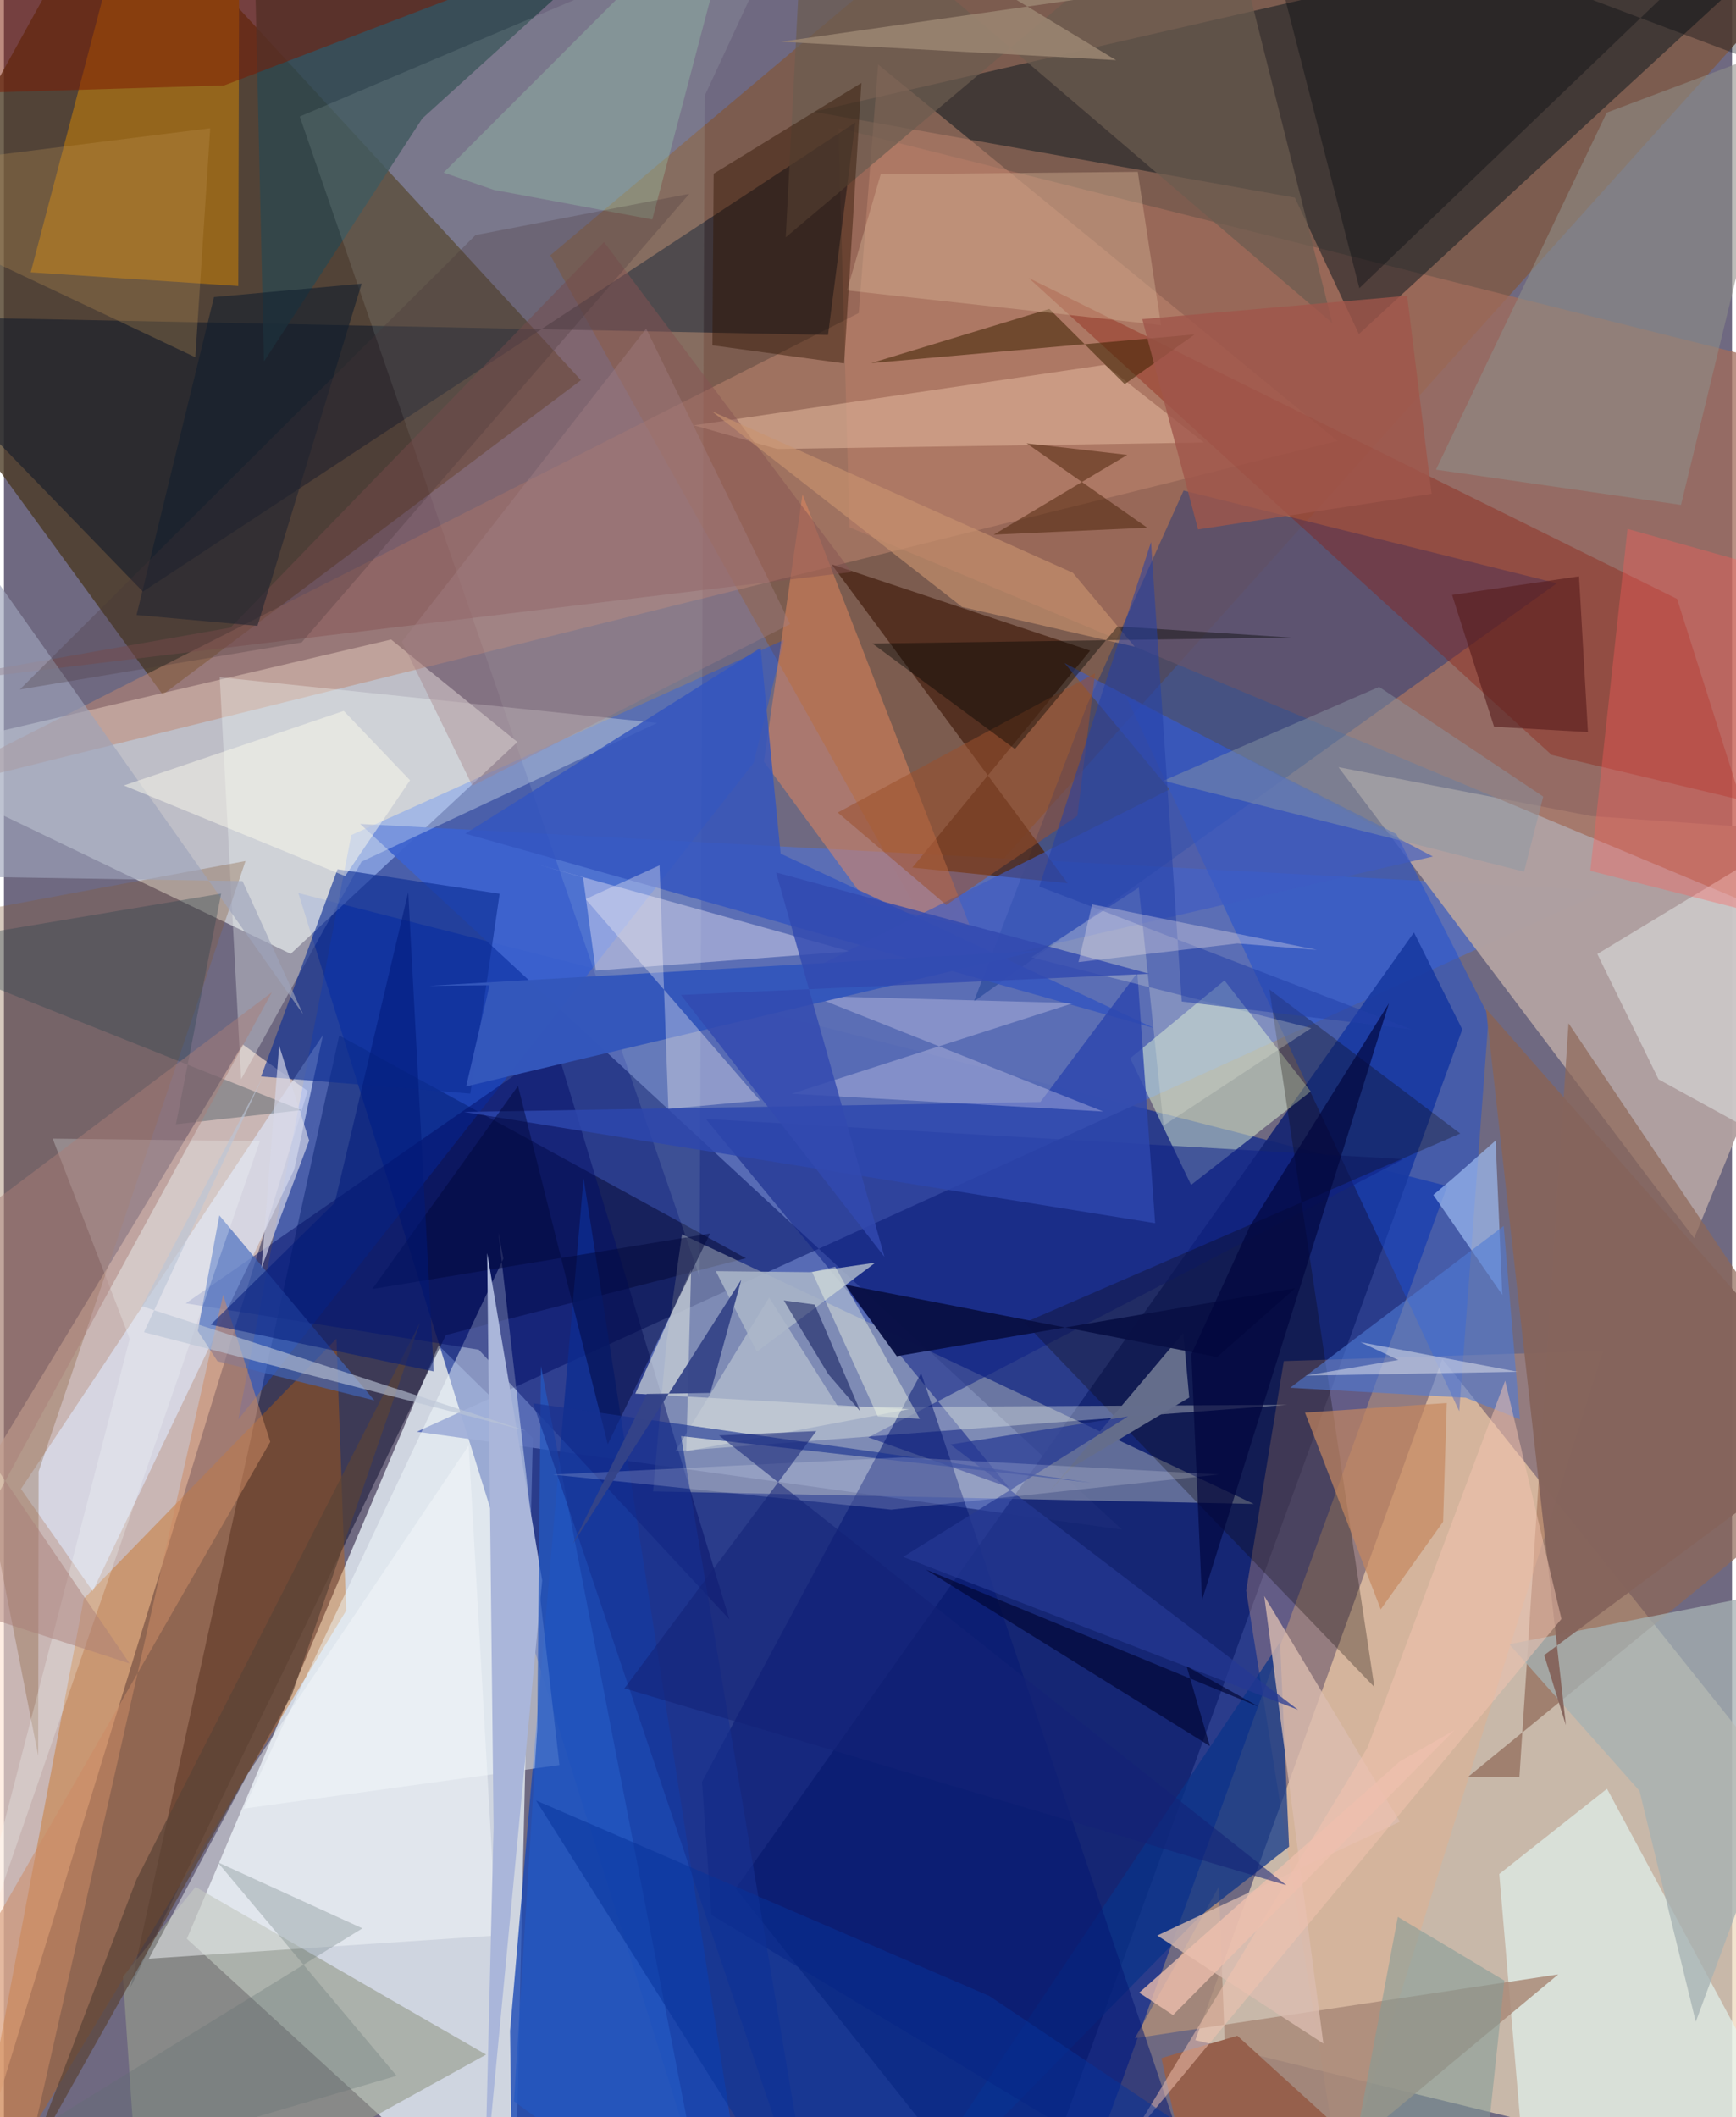 <svg xmlns="http://www.w3.org/2000/svg" width="228" height="278" viewBox="0 0 836 1024"><path fill="#6f6981" d="M0 0h836v1024H0z"/><path fill="#e5edf5" fill-opacity=".816" d="M88.485 937.715l158.433 145.071 8.935-387.26-45.608-44.795z"/><path fill="#ecd8ba" fill-opacity=".706" d="M695.817 657.269L576.334 986.743 898 1065.237l-13.696-171.969z"/><path fill="#002190" fill-opacity=".624" d="M698.212 573.631L142.427 431.948 346.465 1086h165.508z"/><path fill="#fee4d2" fill-opacity=".624" d="M115.507 505.172L-62 798.132-24.462 1086l171.404-558.345z"/><path fill="#4a3922" fill-opacity=".776" d="M76.798 335.967l202.322-152.1L52.827-62-62 145.535z"/><path fill="#f5f9f6" fill-opacity=".592" d="M187.291 309.33l61.111 49.577L138.711 461.34l-196.543-94.588z"/><path fill="#7e5947" fill-opacity=".851" d="M264.332 123.492L484.532-62 898-46.065 449.218 453.51z"/><path fill="#5a6eb8" fill-opacity=".933" d="M540.89 739.834L199.775 692.47 774.77 430.764l-602.445-32.258z"/><path fill="#b2a1a1" fill-opacity=".961" d="M645.602 371.05l172.06 227.789L898 403.83l-130.06-9.104z"/><path fill="#a26c5b" fill-opacity=".749" d="M409.064 255.05l-5.335-193.123L841.123 171.3 898 459.49z"/><path fill="#002" fill-opacity=".447" d="M213.82 645.69l145.107-37.115-196.73-107.74L61.203 961.264z"/><path fill="#132471" fill-opacity=".902" d="M705.499 497.907l-23.389-46.909-328.087 462.37L491.169 1086z"/><path fill="#00131b" fill-opacity=".471" d="M655.466 161.582l-30.95-65.991L391.73 54.067 898-62z"/><path fill="#1748b6" fill-opacity=".788" d="M360.957 1086l-114.8-4.647-1.318-99.115 35.562-412.401z"/><path fill="#c86300" fill-opacity=".369" d="M165.567 778.97L-20.42 1086l59.054-312.776L160.86 647.446z"/><path fill="#002b83" fill-opacity=".373" d="M751.242 282.096l-180.561-44.84-46.628 103.572L469.22 484.38z"/><path fill="#9ea4b5" fill-opacity=".553" d="M328.016 597.03l-7.645 53.572-6.345 70.726 290.607 6.078z"/><path fill="#c18770" fill-opacity=".51" d="M645.126 213.264L-47.402 385.091l460.929-233.686 9.376-120.22z"/><path fill="#95661d" fill-opacity=".996" d="M12.966 131.71l100.394 6.602.38-138.61L48.366-3.17z"/><path fill="#004dfe" fill-opacity=".333" d="M113.327 686.651l54.712-282.754 209.34-94.411-14.754 59.574z"/><path fill="#111a29" fill-opacity=".573" d="M67.206 286.133L411.871 59.255l-13.217 102.766L-62 152.76z"/><path fill="#8f6857" fill-opacity=".702" d="M708.335 859.359l24.798.115 23.756-364.552L898 704.302z"/><path fill="#1d4fd2" fill-opacity=".498" d="M673.62 403.432l-130.634-66.28 161.03 345.413 14.256-190.976z"/><path fill="#f4fdff" fill-opacity=".459" d="M116.015 874.74l152.702-21.047-29.497-257.47 2.38 12.561z"/><path fill="#e5faf6" fill-opacity=".6" d="M738.643 1086l144.211-21.096L775.511 865.16l-52.13 41.215z"/><path fill="#eaffd9" fill-opacity=".459" d="M632.182 527.882l-41.728-53.679-45.594 37.629 29.436 61.261z"/><path fill="#4d2818" fill-opacity=".839" d="M514.567 427.16l-75.122-7.537 86.02-104.939-125.09-41.74z"/><path fill="#f1ab7b" fill-opacity=".286" d="M646.732 1056.113l-45.781-286.754 18.217-111.075 154.392-4.913z"/><path fill="#8f1d0e" fill-opacity=".376" d="M809.42 289.688L495.737 134.443l252.973 230.69 91.565 21.76z"/><path fill="#e5885f" fill-opacity=".502" d="M467.407 448.249l-49.292-11.06-50.467-68.874 18.678-129.21z"/><path fill="#979c8c" fill-opacity=".631" d="M57.528 956.043l35.138-43.404 140.568 81.093L66.393 1086z"/><path fill="#2e484e" fill-opacity=".816" d="M331.371-59.641L202.403 57.279l-76.624 117.56-4.573-198.05z"/><path fill="#0d2086" fill-opacity=".537" d="M339.55 541.208l146.569 178.18-67.961-24.176 258.819-134.593z"/><path fill="#d9eee4" fill-opacity=".114" d="M339.017 46.268l-2.529 571.189-193.39-561.1L381.22-44.765z"/><path fill="#000c64" fill-opacity=".459" d="M87.947 630.382l179.14-124.267 83.816 277.055-121.231-130.376z"/><path fill="#e0eaff" fill-opacity=".6" d="M140.45 565.583l13.882-64.963L8.219 720.14l34.711 49.425z"/><path fill="#0c0500" fill-opacity=".282" d="M704.506 548.255l-92.329-69.722 50.798 337.442-169.283-176.243z"/><path fill="#aa8a79" fill-opacity=".859" d="M587.673 912.577l6.78 173.423 157.452-131.05-204.79 30.867z"/><path fill="#f5fffd" fill-opacity=".31" d="M104.377 327.553l10.365 194.42 58.216-105.208 143.08-67.092z"/><path fill="#3455c0" fill-opacity=".835" d="M375.73 412.867l-9.688-99.534-142.844 89.864 333.254 94.082z"/><path fill="#093389" fill-opacity=".71" d="M578.894 926.544l42.805-33.366-4.363-98.933L422.454 1086z"/><path fill="#f5f9ee" fill-opacity=".341" d="M370.192 627.588l33.48 53.037 217.046-1.167-295.87 22.433z"/><path fill="#ebe7f7" fill-opacity=".412" d="M286.286 469.422l-6.143-45.061-22.345-6.332 151.378 42.13z"/><path fill="#e0b49a" fill-opacity=".565" d="M333.785 205.703l40.259 11.45 206.448-3.114-47.871-37.598z"/><path fill="#041873" fill-opacity=".525" d="M580.593 1069.463L443.687 664.145l-105.986 197.65 4.555 64.364z"/><path fill="#875354" fill-opacity=".486" d="M109.583 303.571L-62 333.79l472.037-57.1-119.74-159.611z"/><path fill="#0c2d93" fill-opacity=".624" d="M239.804 432.272l-14.182 96.676-101.216-8.307 36.98-100.228z"/><path fill="#855a36" fill-opacity=".325" d="M116.853 416.441L-62 449.701l78.577 399.514.188-137.489z"/><path fill="#9fbdf3" fill-opacity=".682" d="M691.493 577.954l9.505-8.063 20.623-18.24 3.213 74.592z"/><path fill="#dcbdb0" fill-opacity=".776" d="M675.299 881.105l-117.373 55.038 80.38 52.263-28.61-216.496z"/><path fill="#8e8e87" fill-opacity=".584" d="M865.519 20.59l-90.156 33.895-82.612 172.665 118.553 17.04z"/><path fill="#f3fcfe" fill-opacity=".392" d="M898 575.604l-97.56-53.57-29.606-60.604L898 384.364z"/><path fill="#6c5c4f" fill-opacity=".71" d="M587.8-62L378.213 114.776 387.392-62l255.28 218.35z"/><path fill="#402402" fill-opacity=".553" d="M576.055 161.753l-156.464 13.86 86.123-26.204 36.46 36.369z"/><path fill="#f4fafc" fill-opacity=".478" d="M70.086 947.356l48.21-89.964 106.525-158.24 13.463 236.995z"/><path fill="#a6b2b3" fill-opacity=".761" d="M728.265 795.27l62.959 70.9 27.223 111.697L898 761.944z"/><path fill="#4067be" fill-opacity=".643" d="M179.197 677.342L104.21 587.85l-10.432 55.893 9.515 14.635z"/><path fill="#3e5ac2" fill-opacity=".643" d="M691.252 414.26l-178.196-93.562 50.805 61.133-227.81 114.325z"/><path fill="#2d47ae" fill-opacity=".824" d="M222.464 537.809l278.92-4.832 46.915-62.44 8.61 121.077z"/><path fill="#656e8c" fill-opacity=".996" d="M516.55 709.837l-10.865 11.536 64.867-76.75 2.852 31.326z"/><path fill="#d8b798" fill-opacity=".388" d="M407.847 140.462l151.908 16.779-11.246-74.12-124.36 1.181z"/><path fill="#4e7ad7" fill-opacity=".588" d="M725.525 592.965l7.861 93.53-26.208-10.458-84.928-4.837z"/><path fill="#7d1800" fill-opacity=".502" d="M-58.515-62L294.89-30.69 106.573 41.3-62 46.436z"/><path fill="#c5cdd6" fill-opacity=".749" d="M330.078 701.937l2.35-87.93-27.01 60.053 132.327 7.55z"/><path fill="#2f1400" fill-opacity=".431" d="M414.796 40.124L343.34 84.008l-.607 83.008 63.707 8.756z"/><path fill="#ede6fa" fill-opacity=".298" d="M381.082 529.001l150.73 8.6-140.74-55.877 126.217 3.435z"/><path fill="#00070c" fill-opacity=".345" d="M604.05-62L898 48.752l-43.873-99.974-198.416 190.595z"/><path fill="#091045" fill-opacity=".961" d="M406.868 621.34l25.054 34.612 192.762-32.883-37.799 33.28z"/><path fill="#ff5e5a" fill-opacity=".349" d="M898 454.325V287.318l-112.563-31.51-17.995 165.375z"/><path fill="#cc8c66" fill-opacity=".533" d="M106.049 626.234l22.777 71.147L-62 1030.024l67.373 41.211z"/><path fill="#3457bb" fill-opacity=".992" d="M500.25 459.789L223.6 525.456l11.334-48.951-29.22.3z"/><path fill="#abb7c9" fill-opacity=".839" d="M344.38 614.814l19.865 38.947 57.318-43.06-31.63 4.592z"/><path fill="#86655c" fill-opacity=".965" d="M894.518 689.703l-177.56-201.749 38.646 346.438-10.482-33.855z"/><path fill="#c5875e" fill-opacity=".69" d="M666.047 778.382l30.179-42.387 1.764-57.39-68.578 4.634z"/><path fill="#00063c" fill-opacity=".498" d="M248.685 525.226l-70.47 98.207 163.382-26.802L292.1 698.525z"/><path fill="#c99470" fill-opacity=".631" d="M463.5 293.563l-121.003-94.598 174.61 78.06 29.943 35.8z"/><path fill="#551b1b" fill-opacity=".588" d="M720.877 351.525l45.405 2.563-4.311-75.337-61.39 9.004z"/><path fill="#fff9f7" fill-opacity=".325" d="M317.147 418.531L281.39 434.87l84.348 97.372-44.326 4.09z"/><path fill="#9da4bb" fill-opacity=".643" d="M144.71 490.543l-187.663-265.61 20.488 199.016 137.873 2.206z"/><path fill="#26414b" fill-opacity=".333" d="M105.08 432.193L-52.191 458.56l196.04 78.387-60.651 6.813z"/><path fill="#aab6da" d="M236.868 883.667l-3.1-277.57 26.61 158.337-27.726 292.04z"/><path fill="#96604c" d="M559.948 995.438l36.73-10.818 55.215 50.229-72.15 51.151z"/><path fill="#faffff" fill-opacity=".243" d="M-29.053 994.028l89.886-346.467-37.261-96.845 100.228 1.199z"/><path fill="#9b502c" fill-opacity=".529" d="M519.293 394.612l-63.425 43.081-52.507-44.687 124.496-67.32z"/><path fill="#9c8773" fill-opacity=".847" d="M848.604-47.291l-420.486 9.917 109.909 66.477-162.152-8.911z"/><path fill="#111e2e" fill-opacity=".576" d="M101.598 143.695L64.15 297.453l58.495 5.268 50.396-165.53z"/><path fill="#8b99a5" fill-opacity=".455" d="M744.664 385.295l-9.287 36.292-174.505-43.961 104.392-45.395z"/><path fill="#2458c1" fill-opacity=".741" d="M342.175 1086l-82.407-425.285-1.77 175.032-11.262 180.58z"/><path fill="#163090" fill-opacity=".612" d="M256.035 678.72L393.255 1086l-65.708-391.414 198.363 22.556z"/><path fill="#000401" fill-opacity=".4" d="M622.78 308.373l-202.599 2.907 68.881 50.993 49.657-59.283z"/><path fill="#e3e8d8" fill-opacity=".278" d="M549.009 429.261l-51.984 33.761 135.38 34.257-71.438 47.104z"/><path fill="#482005" fill-opacity=".49" d="M478.836 258.6l64.587-38.585-48.718-5.604 58.397 40.825z"/><path fill="#9ccfae" fill-opacity=".318" d="M212.68 83.48L357.955-62l-44.317 168.152-76.65-14.311z"/><path fill="#2440a7" fill-opacity=".525" d="M554.92 262.184L500.887 428.77l180.077 69.134-111.188-13.5z"/><path fill="#253893" fill-opacity=".714" d="M626.026 826.957L435.05 753.023l108.696-67.934-85.872 13.563z"/><path fill="#bf9658" fill-opacity=".282" d="M-16.504 121.167l109.088 51.628 7.191-110.764L-2.528 74.85z"/><path fill="#fbfdff" fill-opacity=".18" d="M435.25 704.866l152.68 8.283-158.711 17.02-163.602-16.958z"/><path fill="#d6d8e8" fill-opacity=".675" d="M124.582 613.328l8.556-107.567 14.513 45.87 5.372-14.327z"/><path fill="#fefbed" fill-opacity=".482" d="M165.051 423.736L58.04 379.894l106.342-36.05 32.062 33.56z"/><path fill="#5a4436" fill-opacity=".702" d="M11.197 1047.533l52.925-138.56 137.12-269.184-62.004 180.052z"/><path fill="#aa7e77" fill-opacity=".478" d="M-31.296 774.791l160.924-294.88L-62 624.248l122.78 180.31z"/><path fill="#f3c4b0" fill-opacity=".506" d="M753.458 783.023l-27.227-115.24-66.652 177.596-114.668 189.133z"/><path fill="#00197a" fill-opacity=".529" d="M207.916 663.306l-107.878-22.6 59.983-58.961 35.558-150.257z"/><path fill="#f8ffe8" fill-opacity=".4" d="M402.168 612.672l40.873 73.562-20.337-1.178-31.724-69.815z"/><path fill="#063399" fill-opacity=".502" d="M392.927 1086L257.4 870.823l219.275 94.547 97.154 65.175z"/><path fill="#040d53" fill-opacity=".49" d="M398.729 664.556l-21.463-35.56 14.99 2.01 22.1 51.707z"/><path fill="#5d706d" fill-opacity=".275" d="M-62 1077.971l235.405-145.29-70.07-32.03 86.609 103.34z"/><path fill="#859c98" fill-opacity=".576" d="M712.242 1086l-62.786-26.83 24.855-132.03 51.545 30.787z"/><path fill="#f5f5f7" fill-opacity=".447" d="M674.522 657.752l-18.271-8.583 75.92 14.296-102.7 1.876z"/><path fill="#a38086" fill-opacity=".392" d="M226.616 380.058l-34.093-69.68 118.165-151.424 69.651 142.86z"/><path fill="#a0564b" fill-opacity=".796" d="M550.674 154.367l26.993 101.7 112.99-17.232-11.844-95.79z"/><path fill="#354488" fill-opacity=".937" d="M341.717 673.706l15-54.782L275.244 746.7l35.774-72.52z"/><path fill="#00053c" fill-opacity=".667" d="M574.424 655.018l28.325-61.91 67.298-107.873-90.45 288.639z"/><path fill="#eec0ad" fill-opacity=".773" d="M565.57 974.612l136.091-137.778-26.375 15.101-126.106 111.86z"/><path fill="#bbc4d7" fill-opacity=".616" d="M252.425 691.984l-184.693-47.63 57.189-122.936L66.7 631.782z"/><path fill="#324ab0" fill-opacity=".82" d="M327.518 481.23l226.51-10.262-180.49-48.998 52.436 185.953z"/><path fill="#000532" fill-opacity=".647" d="M445.903 759.121l137.49 85.385-11.222-38.549 35.04 19.61z"/><path fill="#132277" fill-opacity=".541" d="M300.141 816.601l92.861-124.43-47.052 2.1 274.443 217.546z"/><path fill="#483639" fill-opacity=".275" d="M228.128 113.71l103.42-19.975-187.536 216.997L7.674 333.478z"/><path fill="#f9eced" fill-opacity=".31" d="M519.836 465.345l76.844-9.02 38.53 3.112-108.785-22.05z"/></svg>